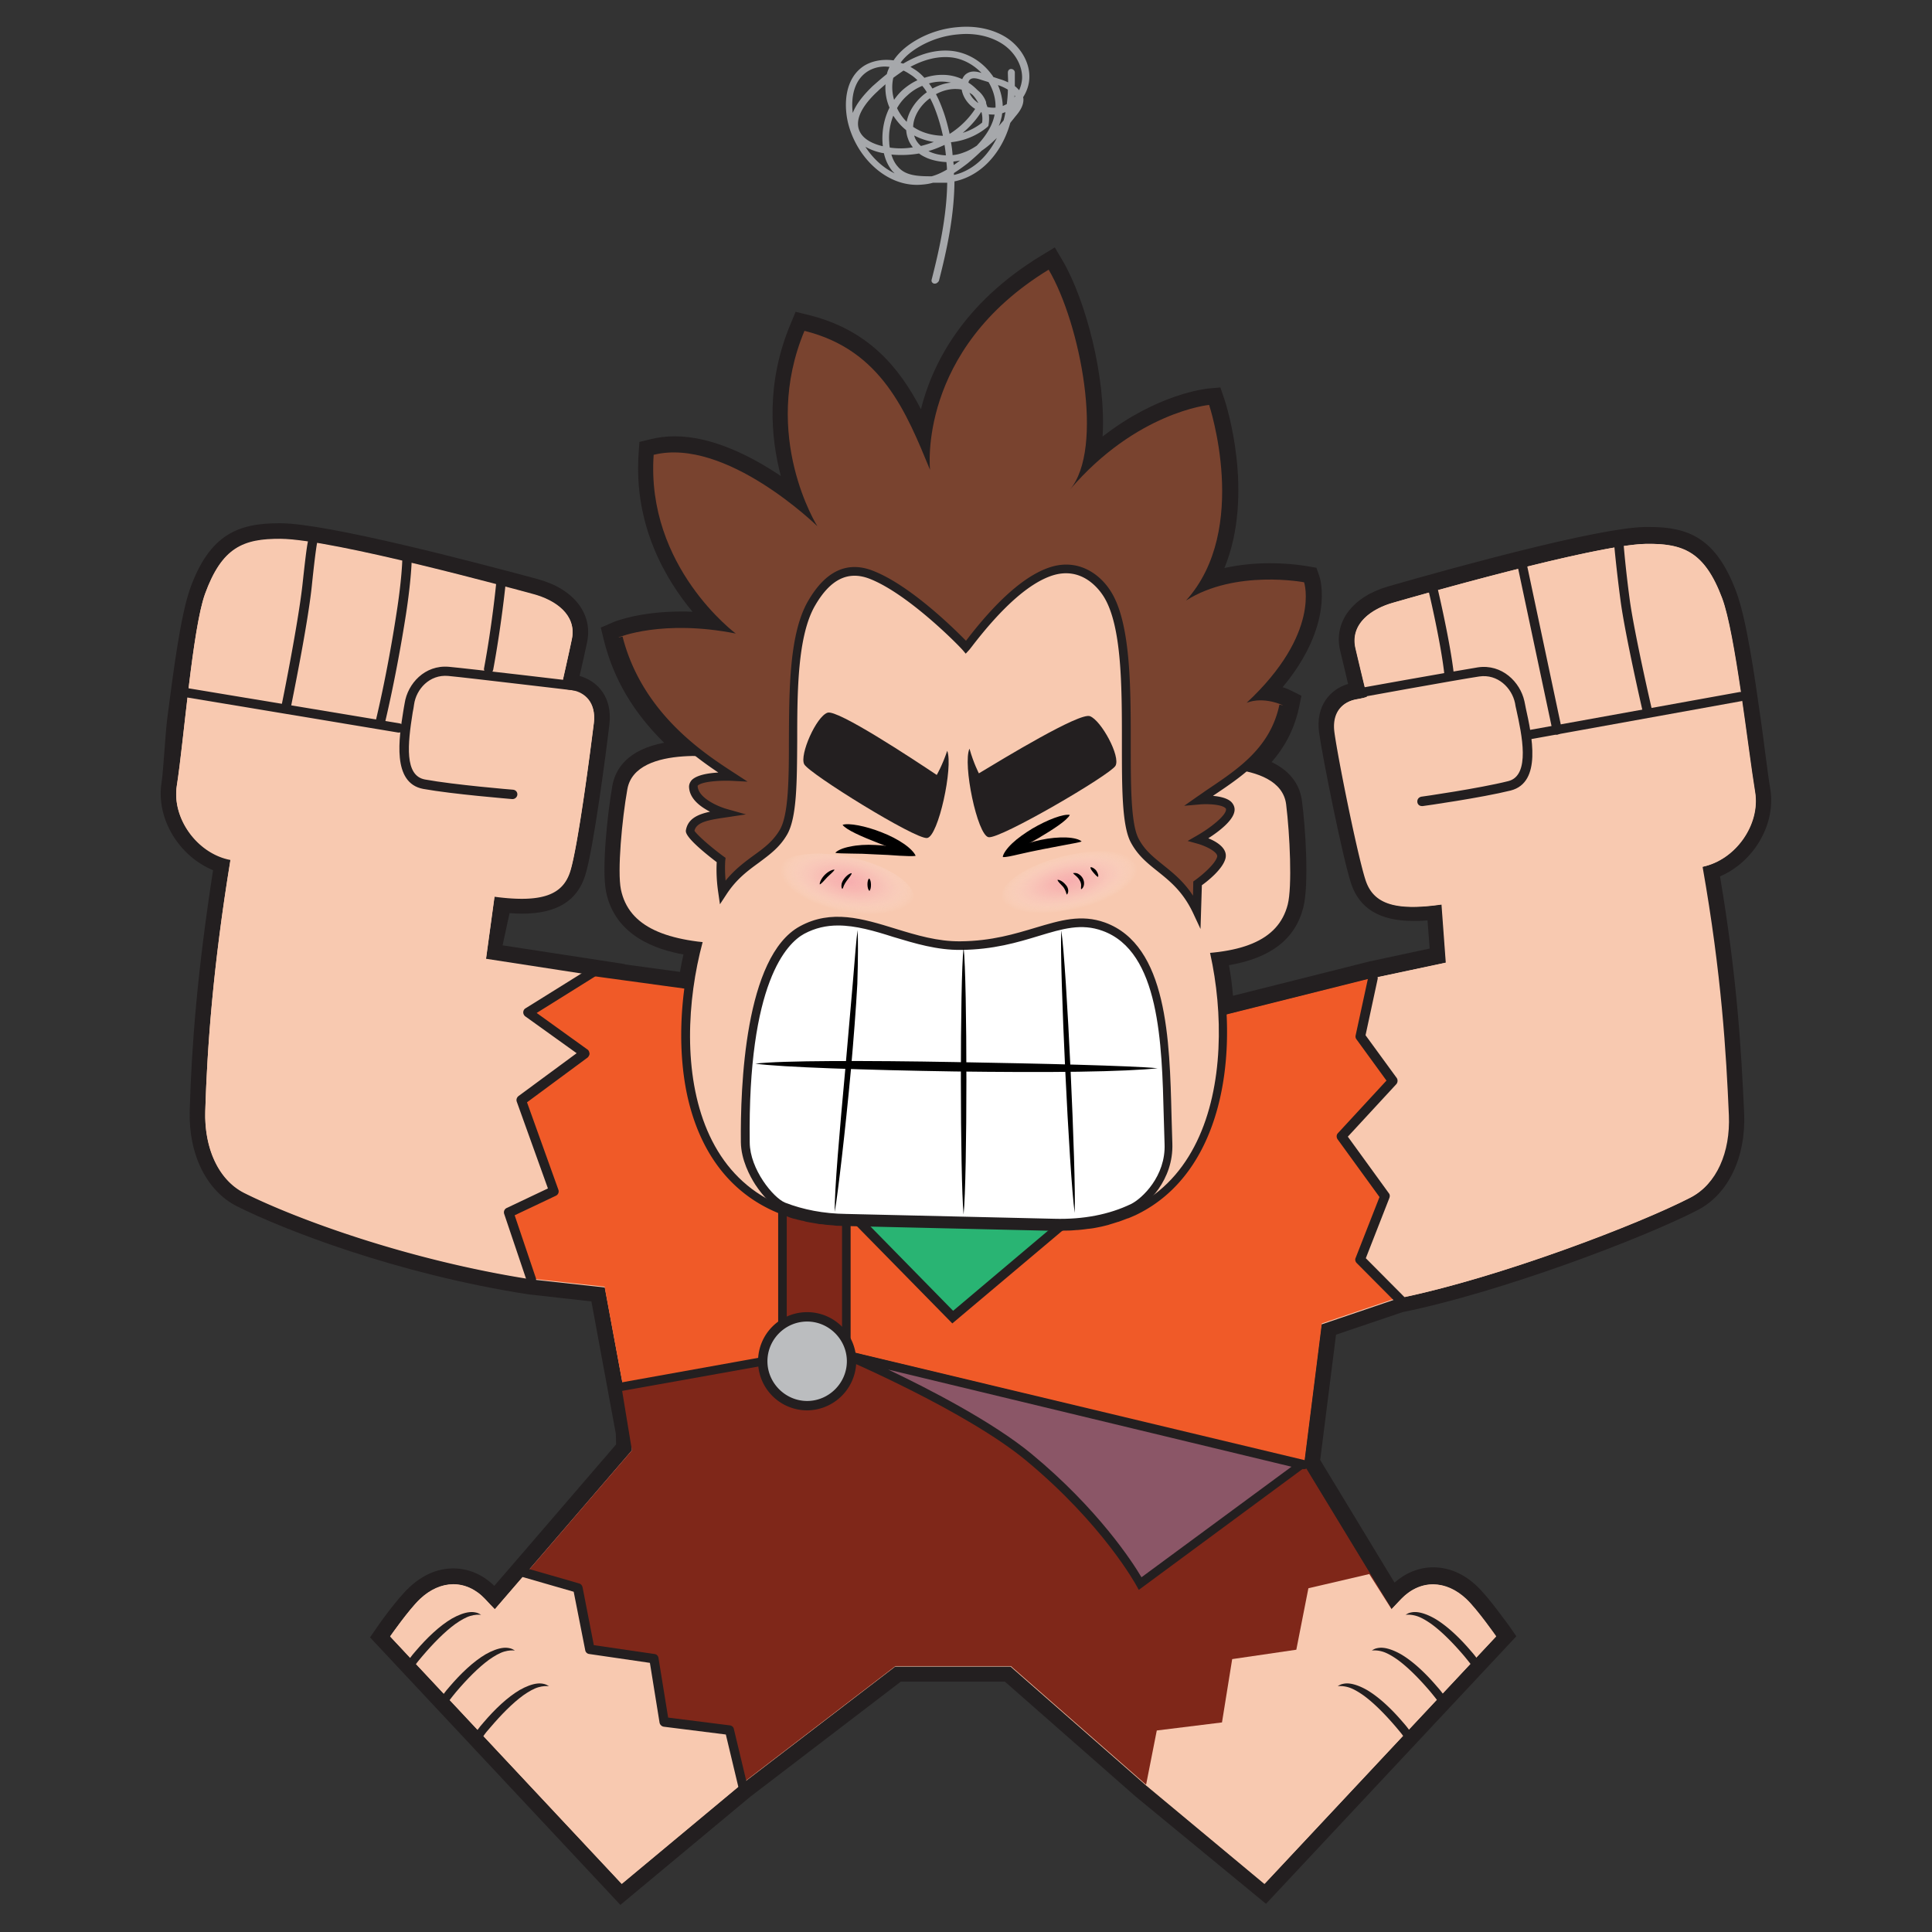 <svg viewBox="0 0 72 72" xmlns="http://www.w3.org/2000/svg" xmlns:xlink="http://www.w3.org/1999/xlink"><rect x="0" y="0" width="72" height="72" fill="#333333" stroke="none"/><radialGradient id="a" cx="-3.886" cy="367.356" gradientTransform="matrix(1.506 .376 -.29 .65 143.986 -204.48)" gradientUnits="userSpaceOnUse" r="1.648"><stop offset=".003" stop-color="#f7adaf" stop-opacity=".97"/><stop offset=".263" stop-color="#f7b0b2" stop-opacity=".718"/><stop offset=".471" stop-color="#f8babc" stop-opacity=".515"/><stop offset=".661" stop-color="#facbcc" stop-opacity=".33"/><stop offset=".839" stop-color="#fce3e3" stop-opacity=".157"/><stop offset="1" stop-color="#fff" stop-opacity="0"/></radialGradient><radialGradient id="b" cx="-98.083" cy="341.221" gradientTransform="matrix(1.527 -.393 .255 .599 102.605 -210.077)" gradientUnits="userSpaceOnUse" r="1.648"><stop offset="0" stop-color="#f7adaf" stop-opacity=".97"/><stop offset=".261" stop-color="#f7b0b2" stop-opacity=".718"/><stop offset=".469" stop-color="#f8babc" stop-opacity=".515"/><stop offset=".66" stop-color="#facbcc" stop-opacity=".33"/><stop offset=".839" stop-color="#fce3e3" stop-opacity=".157"/><stop offset="1" stop-color="#fff" stop-opacity="0"/></radialGradient><path d="m42.32 66.95-4.87-4.28h-3.88l-5.61 4.29-4.84 4.03-9.33-9.97.27-.39c.07-.11.74-1.05 1.19-1.47.49-.46 1.05-.71 1.64-.71.56 0 1.09.22 1.53.65l.71-.82 3.83-4.45-.01-.4-.91-4.93-2.32-.26h-.01c-4.97-.77-9.17-2.43-10.87-3.28-1.14-.57-1.82-1.94-1.77-3.58.07-2.39.28-5.14.87-8.95-1.26-.52-2.13-1.91-1.92-3.26.07-.44.14-1.85.22-2.45.23-1.77.49-3.78.85-4.8.73-2.02 1.81-2.42 3.31-2.42h.06c1.76.01 7.23 1.45 9.5 2.06l.07.02c1.35.36 2.07 1.29 1.85 2.35-.06.28-.18.84-.28 1.26.67.19 1.23.79 1.11 1.81-.11.94-.59 4.64-.9 5.62-.3.96-1.07 1.43-2.36 1.43-.14 0-.3-.01-.46-.02l-.26 1.2 4.56.7-.01.01 2.06.28c.04-.22.08-.43.13-.65-1.01-.18-2.54-.69-2.88-2.32-.18-.86.06-3 .23-3.96.11-.63.56-1.35 1.93-1.61-1.14-1.12-1.88-2.37-2.24-3.8l-.12-.49.46-.2c.04-.02.96-.4 2.54-.4.14 0 .28 0 .42.01-1-1.2-2.2-3.22-2.01-5.91l.03-.42.41-.1c.28-.07.59-.11.9-.11 1.42 0 2.87.75 3.96 1.48-.38-1.44-.56-3.46.36-5.66l.19-.46.49.12c2.22.55 3.38 1.96 4.18 3.51.42-1.67 1.55-3.94 4.48-5.72l.51-.31.3.51c.83 1.42 1.62 4.31 1.48 6.54 2.04-1.59 3.84-1.78 3.93-1.79l.46-.04.15.44c.06.17 1.14 3.52 0 6.29.62-.14 1.22-.18 1.7-.18.8 0 1.37.11 1.39.11l.34.06.11.32c.03.08.57 1.8-1.37 4.13.17.05.28.11.3.12l.4.2-.09.44c-.19.88-.59 1.54-1.02 2.03.81.39 1.07.97 1.13 1.45.13.96.27 3.12.05 3.97-.3 1.18-1.21 1.88-2.77 2.15.07.38.12.76.15 1.14l5.09-1.28 2.24-.48-.08-1.05c-.19.02-.37.02-.54.02-1.24 0-2-.46-2.31-1.4-.32-.98-1.06-4.68-1.19-5.61-.14-1.01.42-1.63 1.08-1.82-.1-.42-.23-.98-.3-1.26-.24-1.06.47-2 1.81-2.38l.07-.02c2.26-.65 7.72-2.16 9.48-2.19h.17c1.44 0 2.48.4 3.23 2.4.38 1.01.67 3.02.92 4.78.09.61.27 2.12.35 2.56.23 1.34-.62 2.75-1.87 3.28.64 3.8.79 6.45.9 8.83.07 1.63-.59 3.01-1.72 3.6-2.03 1.05-7.32 3.06-11.01 3.81l-2.48.84-.59 4.67 2.77 4.57c.42-.37.92-.57 1.44-.57.59 0 1.15.24 1.64.71.45.43 1.11 1.37 1.19 1.47l.27.39-9.33 9.97z" fill="#231f20"/><path d="m65.4 29.52c-.28-1.65-.74-5.93-1.23-7.23-.65-1.72-1.44-2.04-2.85-2.02-1.92.04-8.74 2-9.4 2.19-.82.23-1.61.79-1.41 1.69.11.48.43 1.8.43 1.8s.08.03-.41.12-.9.46-.8 1.22c.13.97.86 4.59 1.16 5.51.28.85 1.03 1.17 2.83.91l.16 2.17-2.73.58-5.75 1.44a13.8 13.8 0 0 0 -.32-2.38c1.65-.15 2.62-.7 2.9-1.8.17-.67.08-2.62-.06-3.74-.1-.77-.86-1.12-1.67-1.26.72-.59 1.34-1.32 1.57-2.42 0 0-.71-.35-1.36-.1 2.78-2.59 2.14-4.49 2.14-4.49s-2.56-.49-4.4.68c2.4-2.66.86-7.29.86-7.29s-2.71.26-5.19 3.16c1.3-1.53.39-6.2-.79-8.2-4.92 3-4.42 7.46-4.42 7.46-.88-2.13-1.8-4.47-4.68-5.18-1.64 3.92.48 7.28.48 7.28s-3.4-3.33-6.1-2.66c-.29 4.18 3.06 6.66 3.06 6.66-2.74-.54-4.36.14-4.36.14.55 2.15 1.95 3.53 3.14 4.43-1.09-.03-2.62.12-2.82 1.23-.2 1.12-.38 3.06-.24 3.74.24 1.16 1.26 1.76 3.03 1.96-.15.56-.27 1.17-.36 1.79l-4.11-.56.04-.03-3.63-.56.32-2.34c1.81.24 2.55-.09 2.82-.94.29-.92.76-4.55.88-5.52.09-.75-.33-1.13-.81-1.21-.49-.08-.41-.11-.41-.11s.3-1.32.4-1.81c.19-.9-.61-1.45-1.43-1.67-.66-.18-7.5-2.05-9.42-2.06-1.4-.01-2.19.32-2.82 2.05-.47 1.31-.79 5.49-1.05 7.14-.19 1.22.77 2.53 2 2.76-.66 4.03-.87 7.05-.94 9.37-.04 1.39.5 2.56 1.45 3.04 1.92.96 6.08 2.5 10.7 3.22l2.74.3 1 5.4.01.67-3.98 4.62-1.13 1.31s-.32-.33-.36-.38c-.71-.75-1.67-.72-2.43 0-.42.4-1.11 1.39-1.11 1.39l8.63 9.22 4.42-3.68 5.77-4.42h4.3l5.04 4.42 4.42 3.68 8.63-9.22s-.69-.99-1.11-1.39c-.75-.71-1.71-.75-2.43 0-.05.05-.36.38-.36.38l-3.27-5.38.66-5.24 2.86-.97-1.49-1.38.22-.47-.16.41 1.43 1.44c3.75-.76 8.98-2.78 10.89-3.76.95-.49 1.47-1.67 1.41-3.06-.1-2.32-.26-5.23-.98-9.26 1.24-.26 2.18-1.58 1.98-2.79z" fill="#f8c9b0"/><path d="m51.7 44.68-.81-1.98 1.01-2.43-1.21-1.66.47-2.17-7.54 1.89s-12.15-.63-12.28-.69l-9.72-1.33s-5.32 2.33-8.21 5.57c1 2.16 4.46 5.07 6.38 5.77l2.74.3 1.22 6.58c1.18 0 11.39 7.53 11.39 7.53h2.53l4.52-1.55c3.63 0 4.94-5.95 6.41-5.95l.66-5.24 2.86-.97-1.49-1.38z" fill="#f05a28"/><path d="m26.6 38.02.5 6.08 4.27-.22-.02-5.73zm13.42.37-.37 5.06 5.18-.27-.12-4.66z" fill="#f05a28"/><path d="m51.87 59.97-3.27-5.38-16.95-4.19c0-3.6-.06-13.77-.06-15.5l-2.46-.57c0 2.04.04 16.28.04 16.28l-6 1.13.38 2.31-3.98 4.62 1.97.52.46 2.28 2.39.35.38 2.36 2.43.3.4 2.03 5.77-4.42h4.3l5.04 4.42z" fill="#7f2719"/><path d="m31.13 44.62 4.37 4.46 5.17-4.35z" fill="#29b473"/><path d="m35.49 49.32-4.79-4.88 10.44.12zm-3.94-4.52 3.97 4.05 4.68-3.95z" fill="#231f20"/><path d="m19.57 58.66-1.13 1.31s-.32-.33-.36-.38c-.71-.75-1.67-.72-2.43 0-.42.4-1.11 1.39-1.11 1.39l8.63 9.22 4.42-3.68-.4-2.03-2.43-.3-.38-2.36-2.38-.36-.45-2.29z" fill="#f8c9b0"/><path d="m18.27 64.38c.4-.47.83-.91 1.23-1.2.2-.14.39-.25.56-.3s.31-.05.4-.04c-.04-.02-.09-.06-.17-.08s-.16-.03-.26-.02c-.2.02-.43.11-.66.24-.46.27-.93.72-1.34 1.2-.09.1-.17.2-.25.31l.22.23c.08-.12.17-.23.27-.34zm-2.53-2.66c.4-.47.83-.91 1.23-1.2.2-.14.39-.25.56-.3s.31-.05.4-.04c-.04-.02-.09-.06-.17-.08s-.16-.03-.26-.02c-.2.02-.43.11-.66.24-.46.27-.93.72-1.34 1.2-.09.1-.17.2-.25.31l.22.23c.08-.12.18-.23.27-.34zm1.26 1.33c.4-.47.83-.91 1.23-1.2.2-.14.39-.25.56-.3s.31-.05.4-.04c-.04-.02-.09-.06-.17-.08s-.16-.03-.26-.02c-.2.02-.43.11-.66.24-.46.27-.93.72-1.34 1.2-.09.1-.17.2-.25.31l.22.23c.09-.12.18-.23.27-.34z" fill="#231f20"/><path d="m48.76 59.19-.45 2.29-2.39.35-.38 2.36-2.43.3-.4 2.03 4.42 3.68 8.63-9.22s-.69-.99-1.11-1.39c-.75-.71-1.71-.75-2.43 0-.05.05-.36.38-.36.38l-.83-1.31z" fill="#f8c9b0"/><path d="m52.04 64.38c-.4-.47-.83-.91-1.23-1.2-.2-.14-.39-.25-.56-.3s-.31-.05-.4-.04c.04-.02.09-.06.17-.08s.16-.03.26-.02c.2.02.43.11.66.24.46.27.93.72 1.34 1.2.09.1.17.2.25.31l-.22.23c-.08-.12-.18-.23-.27-.34zm2.53-2.66c-.4-.47-.83-.91-1.23-1.2-.2-.14-.39-.25-.56-.3s-.31-.05-.4-.04c.04-.02.09-.06.17-.08s.16-.03.26-.02c.2.02.43.11.66.24.46.27.93.72 1.34 1.2.09.1.17.2.25.31l-.22.23c-.09-.12-.18-.23-.27-.34zm-1.26 1.33c-.4-.47-.83-.91-1.23-1.2-.2-.14-.39-.25-.56-.3s-.31-.05-.4-.04c.04-.02.09-.06.17-.08s.16-.03.26-.02c.2.02.43.11.66.24.46.27.93.72 1.34 1.2.09.1.17.2.25.31l-.22.23c-.09-.12-.18-.23-.27-.34zm-30.46-11.15c-.08 0-.15-.06-.16-.13-.02-.09.04-.17.13-.19l6.18-1.11v-15.98c0-.09.07-.16.16-.16s.16.07.16.16v16.11c0 .08-.06.15-.13.16l-6.31 1.13c-.01.01-.02.01-.03.01zm25.75 2.85h-.04l-17.06-4.09a.162.162 0 0 1 -.12-.16v-15.8c0-.09.07-.16.16-.16s.16.07.16.16v15.67l16.94 4.05c.09.02.14.11.12.2-.02.08-.08.13-.16.13z" fill="#231f20"/><path d="m20.91 25.62s.3-1.32.4-1.81c.19-.9-.61-1.45-1.43-1.67-.66-.18-7.5-2.05-9.42-2.06-1.4-.01-2.19.32-2.82 2.05-.47 1.31-.79 5.49-1.05 7.14-.19 1.22.77 2.53 2 2.76-.66 4.03-.87 7.05-.94 9.37-.04 1.39.5 2.56 1.45 3.04 1.92.96 6.08 2.5 10.7 3.22l-.84-2.49 1.68-.8-1.22-3.39 2.37-1.75-2.11-1.51 2.06-1.43-3.63-.56.32-2.34c1.81.24 2.55-.09 2.82-.94.29-.92.76-4.55.88-5.52.09-.75-.33-1.13-.81-1.21-.49-.07-.41-.1-.41-.1z" fill="#f8c9b0"/><path d="m39.44 45.87h-.17l-7.75-.18c-.11 0-.22-.01-.33-.01-.02 0-.1-.01-.1-.01-.07-.01-.14-.01-.22-.02-.03 0-.12-.01-.12-.01-.06-.01-.13-.02-.19-.02-.03 0-.12-.02-.12-.02l-.18-.03c-.04-.01-.08-.01-.11-.02-.06-.01-.12-.02-.18-.04a.355.355 0 0 0 -.1-.02c-.06-.02-.13-.03-.19-.05 0 0-.07-.02-.09-.02-.07-.02-.14-.04-.21-.07l-.05-.02c-1.9-.65-3.17-2.16-3.69-4.38-.38-1.64-.33-3.67.14-5.59-1.74-.26-2.7-.97-2.95-2.15-.16-.75.04-2.75.23-3.85.11-.61.61-1.33 2.29-1.46-1.35-1.18-2.21-2.52-2.6-4.07l-.06-.25.24-.1c.04-.02.91-.38 2.43-.38.36 0 .73.02 1.1.06-1.01-1.03-2.62-3.19-2.41-6.23l.01-.22.21-.05c.26-.07.54-.1.83-.1 1.67 0 3.41 1.1 4.49 1.92-.5-1.37-.98-3.7.1-6.27l.1-.24.25.06c2.46.61 3.56 2.35 4.37 4.14.06-.4.15-.86.32-1.36.46-1.41 1.56-3.42 4.19-5.02l.26-.16.15.26c.61 1.05 1.15 2.77 1.36 4.39.09.69.17 1.73.01 2.67.96-.85 1.88-1.36 2.56-1.66 1.02-.44 1.72-.51 1.75-.52l.24-.02.08.23c.06.17 1.26 3.89-.25 6.64.8-.26 1.6-.33 2.23-.33.77 0 1.32.1 1.34.11l.17.03.06.17c.03.08.57 1.82-1.62 4.21.39.05.68.19.7.2l.21.1-.05.23c-.21 1.01-.74 1.71-1.24 2.2.99.32 1.29.91 1.35 1.38.14 1.11.25 3.12.06 3.86-.29 1.12-1.22 1.78-2.83 1.99.73 3.67.06 7.95-3.09 9.49l-.02.01c-.01 0-.01.01-.02.01-.09.04-.18.08-.28.12l-.04.01c-.1.04-.21.08-.32.12l-.04.01c-.09.03-.19.06-.29.09l-.06.02c-.12.03-.23.06-.34.08l-.05.01c-.1.02-.2.04-.31.05l-.09.01c-.13.02-.25.03-.36.04h-.03c-.12.01-.23.02-.36.02h-.1c-.07.01-.14.01-.22.01z" fill="#231f20"/><path d="m46.25 28.71c.72-.59 1.34-1.32 1.57-2.42 0 0-.71-.35-1.36-.1 2.78-2.59 2.14-4.49 2.14-4.49s-2.56-.49-4.4.68c2.4-2.66.86-7.29.86-7.29s-2.71.26-5.19 3.16c1.3-1.53.39-6.2-.79-8.2-4.92 3-4.42 7.46-4.42 7.46-.88-2.13-1.8-4.47-4.68-5.18-1.64 3.92.48 7.28.48 7.28s-3.4-3.33-6.1-2.66c-.29 4.18 3.06 6.66 3.06 6.66-2.74-.54-4.36.14-4.36.14.55 2.15 1.95 3.53 3.14 4.43-1.09-.03-2.62.12-2.82 1.23-.2 1.12-.38 3.06-.24 3.74.24 1.16 1.26 1.76 3.03 1.96-.95 3.52-.74 8.58 3.27 9.94.02.01.03.01.05.02l.2.06c.03.01.05.01.08.02.06.02.12.03.18.05.03.01.06.02.1.02.06.01.11.03.17.04.04.01.07.01.11.02l.18.03c.04.01.07.01.11.02.06.01.12.02.18.02.04 0 .07.01.11.01.07.01.14.01.21.02.03 0 .06.01.1.01.1.01.21.01.31.01.77.02 2.32.05 3.87.09s3.11.07 3.87.09h.48c.11 0 .22-.01.33-.02h.04c.12-.01.24-.02.35-.04.03 0 .05-.01.08-.01.1-.01.2-.03.3-.05.01 0 .03-.01.04-.01.11-.02.22-.05.32-.07.02-.01.04-.01.06-.02.09-.03.19-.05.28-.08.01 0 .03-.01.04-.01.1-.03.2-.07.3-.11.01 0 .02-.01.03-.01.09-.04.18-.08.26-.12.01 0 .01-.01.02-.01h.01c3.29-1.6 3.61-6.19 2.87-9.49 1.65-.15 2.62-.7 2.9-1.8.17-.67.08-2.62-.06-3.74-.09-.79-.85-1.14-1.67-1.28zm-3.66 3.05c.01.01.01.02.02.02-.01 0-.02-.01-.02-.02zm-.08-.09c.01.01.02.02.02.03 0-.01-.01-.02-.02-.03zm-.04-.05c-.01-.01-.02-.02-.02-.03 0 0 .01.02.02.03zm-.06-.09c-.01-.01-.02-.02-.02-.03 0 0 .01.01.02.03zm-.07-.11c-.01-.01-.01-.02-.02-.03.01.01.01.02.02.03zm-13.51.05.02-.02zm.16-.17c.01-.01.01-.02.02-.03-.01.01-.02.02-.02.03zm.06-.09c.01-.01.01-.02.02-.03 0 .01-.01.02-.02.03zm.07-.09c.01-.01.01-.02.02-.03-.01.01-.01.02-.02.03zm-.35.41-.02.02c.01 0 .01-.01.02-.02zm-.09.08-.01.01c.01 0 .01-.01.01-.01z" fill="#231f20"/><path d="m23.38 29.41c-.2 1.12-.38 3.06-.24 3.74.29 1.39 1.67 1.97 4.13 2.03.44-2.17.62-4.85.02-6.9 0-.01-3.6-.61-3.91 1.13zm24.55.56c-.23-1.75-3.86-1.31-3.86-1.31-.7 2.02-.64 4.71-.3 6.89 2.46.05 3.87-.47 4.22-1.84.17-.66.08-2.61-.06-3.74z" fill="#f8c9b0"/><path d="m46.46 26.19c2.78-2.59 2.14-4.49 2.14-4.49s-2.56-.49-4.4.68c2.4-2.66.86-7.29.86-7.29s-2.71.26-5.19 3.16c1.3-1.53.39-6.2-.79-8.2-4.92 3-4.42 7.46-4.42 7.46-.88-2.13-1.8-4.47-4.68-5.18-1.64 3.92.48 7.28.48 7.28s-3.4-3.33-6.1-2.66c-.29 4.18 3.06 6.66 3.06 6.66-2.74-.54-4.36.14-4.36.14.74 2.89 3.03 4.4 4.24 5.18 0 0-1.5-.08-1.46.39.05.66 1.2.98 1.2.98-.71.1-1.24.18-1.32.66-.01.14.67.71 1.15 1.08-.02.37-.01.79.05 1.21.76-1.19 1.73-1.3 2.27-2.25.77-1.36-.17-6.42 1.05-8.52.45-.77 1.14-1.47 2.22-1.06 1.5.58 3.42 2.57 3.53 2.7.12-.13 1.64-2.33 3.16-2.83 1.01-.33 1.74.27 2.1.85 1.24 2 .29 7.76 1 9.15.53 1.05 1.61 1.15 2.33 2.66l.02-1.03s.78-.54.88-.96c.1-.41-.85-.68-.85-.68s1.18-.67 1.18-1.11c.01-.44-1.16-.35-1.16-.35 1.26-.88 2.76-1.68 3.15-3.54.02.01-.68-.34-1.34-.09z" fill="#79432f"/><path d="m44.9 34.75c-.67-2.31-2.02-2.25-2.63-3.46-.71-1.4.24-7.15-1-9.15-.36-.58-1.09-1.18-2.1-.85-1.52.49-3.04 2.69-3.16 2.83-.12-.14-2.03-2.12-3.53-2.7-1.08-.42-1.77.29-2.22 1.06-1.22 2.1-.27 7.16-1.05 8.52-.67 1.18-2.01 1.06-2.79 3.34-1.36 3.99-1.28 10.92 5.12 11.06.77.02 2.32.05 3.87.09s3.11.07 3.87.09c6.4.13 6.8-6.78 5.62-10.83z" fill="#f8c9b0"/><path d="m35.3 27.98c-.18.54-.39.9-.39.9-.9-.6-3.7-2.45-4.07-2.32-.42.14-1.05 1.57-.87 1.92s4.15 2.81 4.58 2.75c.42-.05.98-2.66.75-3.25z" fill="#231f20"/><path d="m34.03 33.67c-.25.57-1.61.74-3.04.38s-2.38-1.1-2.12-1.67c.25-.57 1.61-.74 3.04-.38 1.42.35 2.38 1.1 2.12 1.67z" fill="url(#a)"/><path d="m30.55 32.96c.06-.02.17-.15.28-.27.11-.11.25-.22.27-.28-.07-.01-.23.06-.36.19s-.2.29-.19.36zm1.19-.42c-.06 0-.19.08-.29.22-.05.07-.09.15-.09.22-.01.07.01.13.03.15.02-.02.04-.07.06-.13.02-.05.06-.11.1-.17.08-.11.19-.23.19-.29zm.65.2c-.09.06-.08.4.01.46.08-.06.08-.4-.01-.46z"/><path d="m42.6 32.19c.22.52-.77 1.25-2.22 1.62s-2.8.25-3.02-.27.77-1.25 2.22-1.62c1.44-.37 2.8-.25 3.02.27z" fill="url(#b)"/><path d="m39.41 32.79c.01.06.12.16.21.26.04.05.07.11.09.16s.03.1.05.13c.02-.02.05-.07.05-.14s-.03-.16-.09-.22c-.11-.14-.25-.2-.31-.19zm.58-.25c.03.05.17.13.24.26.04.06.06.13.06.19s-.01.11 0 .15c.03-.01.08-.06.1-.14s.01-.18-.04-.27a.425.425 0 0 0 -.2-.18.306.306 0 0 0 -.16-.01zm.65-.22c-.01.05.05.13.11.2s.12.14.17.16c.03-.05-.01-.15-.07-.24-.07-.08-.16-.13-.21-.12z"/><path d="m41.14 34.53c-1.56-.57-2.75.68-5.34.71-2.16.02-4.06-1.58-5.91-.58-1.81.99-2.15 5.12-2.12 7.92.01 1.02.89 2.17 1.42 2.38.66.26 1.44.42 2.33.44.77.02 2.32.05 3.87.09s3.11.07 3.87.09c1.17.03 2.14-.18 2.93-.57.44-.21 1.39-1.1 1.34-2.39-.09-2.79.12-7.18-2.39-8.09z" fill="#fff"/><path d="m39.47 45.73h-.2l-7.75-.18c-.88-.02-1.69-.17-2.39-.45-.3-.12-.67-.48-.98-.95-.2-.31-.53-.92-.54-1.58-.02-2.05.14-6.93 2.2-8.05 1.17-.64 2.33-.29 3.56.09.78.24 1.58.48 2.42.47 1.17-.01 2.04-.28 2.81-.51.91-.27 1.69-.51 2.58-.19 2.33.85 2.41 4.38 2.48 7.22l.03 1.01c.05 1.37-.94 2.3-1.42 2.53-.79.39-1.74.59-2.8.59zm-8.24-11.24c-.43 0-.85.09-1.26.31-.64.35-2.11 1.8-2.03 7.78.01 1 .88 2.06 1.32 2.24.67.26 1.43.41 2.28.42l7.75.18c1.09.03 2.05-.16 2.86-.55.41-.2 1.3-1.04 1.25-2.24l-.03-1.01c-.07-2.74-.15-6.16-2.28-6.93-.79-.29-1.49-.08-2.38.19-.79.24-1.69.51-2.9.52-.89.01-1.71-.24-2.51-.48-.72-.23-1.41-.43-2.07-.43z" fill="#231f20"/><path d="m31.13 31.78c.11.03.31.02.58.03.26 0 .58.01.9.03.32.01.64.03.91.05.27.01.48.03.6 0-.08-.08-.29-.19-.56-.26-.27-.08-.6-.13-.94-.14-.33-.02-.67 0-.94.06-.28.05-.48.15-.55.23z"/><path d="m31.4 30.74c.14.19.72.44 1.31.67.29.12.59.23.84.32s.44.16.57.16c-.04-.11-.2-.28-.43-.44s-.52-.31-.83-.43c-.6-.24-1.24-.36-1.46-.28zm8.91.62c-.08-.08-.3-.14-.58-.15s-.61.02-.94.09-.65.17-.91.29-.44.25-.51.35c.12.01.33-.04.59-.1s.58-.13.89-.19l.89-.17c.26-.05.46-.08.57-.12z"/><path d="m39.87 30.37c-.23-.05-.84.18-1.4.51-.28.17-.55.36-.75.55s-.33.38-.35.5c.12-.02.3-.13.54-.25.23-.13.5-.28.78-.44.54-.32 1.07-.66 1.18-.87z"/><path d="m36.13 27.9c.15.54.35.92.35.92.93-.56 3.76-2.28 4.14-2.13.42.16 1.15 1.5.95 1.85-.2.34-4.3 2.74-4.73 2.66-.42-.08-.97-2.73-.71-3.3z" fill="#231f20"/><path d="m48.49 54.58-16.95-4.08s4.55 1.94 6.8 3.8c2.94 2.43 4.15 4.71 4.15 4.71z" fill="#8b5667"/><path d="m42.44 59.25-.09-.16c-.01-.02-1.24-2.28-4.11-4.66-2.21-1.83-6.71-3.76-6.76-3.78l.1-.3 17.28 4.16zm-9.34-8.21c1.54.73 3.91 1.96 5.34 3.14 2.49 2.06 3.77 4.04 4.1 4.6l5.59-4.12z" fill="#231f20"/><path d="m34.84 10.57h-.03c-.07-.02-.11-.08-.09-.15.29-1.13.56-2.36.58-3.61h-.53c-.14.04-.27.06-.41.07-.63.06-1.27-.18-1.8-.67-.48-.44-.83-1.06-.97-1.69-.15-.7-.08-1.61.6-2.06.28-.18.68-.27 1.11-.21.2-.3.5-.56.89-.78.46-.26.99-.42 1.52-.46.67-.06 1.3.08 1.78.38.55.35.9.95.87 1.53-.01.25-.1.5-.23.7 0 .02.01.05.01.07.01.27-.17.5-.3.65-.06.08-.13.16-.19.24-.2.71-.54 1.19-.85 1.5-.36.36-.79.59-1.23.68-.01 1.28-.28 2.55-.58 3.71-.04.06-.09.1-.15.1zm-1.62-4.81c.05.17.13.33.24.45.28.34.75.36 1.26.36.19-.05.38-.14.57-.25 0-.09-.01-.19-.02-.28-.25-.01-.5-.06-.72-.15-.11-.05-.21-.1-.3-.17-.34.06-.69.07-1.03.04zm2.33.69v.07c.37-.08.74-.29 1.04-.59.19-.19.39-.45.56-.79-.17.17-.36.34-.57.48-.15.15-.32.3-.51.46-.18.14-.35.26-.52.37zm-3.3-.98c.27.42.65.78 1.09.99l-.09-.09c-.15-.19-.25-.4-.31-.66-.04-.01-.08-.01-.11-.02a2.08 2.08 0 0 1 -.58-.22zm3.28.55c0 .04.01.09.01.13.08-.05.16-.11.24-.17-.08.02-.17.03-.25.04zm-.93-.39.06.03c.18.08.38.12.59.13-.01-.13-.03-.26-.05-.39-.19.09-.39.17-.6.23zm.84-.33c.03.16.05.32.06.48.15-.01.29-.05.42-.1.17-.06.33-.15.48-.25.36-.38.58-.75.66-1.13 0-.01 0-.02.01-.03-.07 0-.15 0-.22-.01.02.13.01.27-.01.4 0 .03-.02.05-.04.07-.38.32-.86.52-1.36.57zm-2.28.2c.29.04.58.04.86-.01-.08-.1-.14-.2-.18-.32-.04-.1-.06-.21-.07-.32-.19-.15-.35-.34-.48-.54-.12.31-.18.65-.15 1 0 .07.01.13.02.19zm-.16-2.36c-.1.09-.2.17-.29.26-.37.34-.94.98-.66 1.52.16.31.55.46.85.53 0-.04-.01-.08-.01-.12-.03-.46.06-.92.26-1.32-.12-.27-.17-.58-.15-.87zm1.07 1.91c0 .01.01.03.01.04.05.15.14.26.24.35.16-.04.32-.09.48-.15-.26-.04-.5-.12-.73-.24zm-.04-.32c.01 0 .01.01.02.01.31.21.7.31 1.09.32-.06-.27-.13-.53-.22-.79-.08-.23-.16-.43-.26-.61-.34.24-.62.66-.63 1.07zm.85-1.22c.11.2.2.43.29.68.09.26.16.53.22.8.38-.24.71-.56.95-.93-.04-.03-.08-.05-.11-.08-.21-.17-.35-.4-.39-.64-.05-.01-.1-.02-.15-.02-.27-.02-.55.05-.81.19zm1.68.67c-.18.29-.42.55-.68.77.26-.08.51-.21.72-.38.02-.13.01-.26-.02-.38-.01-.01-.01-.01-.02-.01zm.79.04c-.01.04-.01.09-.02.13-.03.12-.06.24-.11.35l.18-.21c.03-.1.05-.2.07-.31-.04.01-.08.03-.12.04zm-3.92-.19c.09.19.21.36.36.51.08-.44.38-.83.72-1.08.01-.01.02-.01.03-.02-.05-.09-.11-.17-.17-.24-.2.08-.39.2-.56.36-.15.13-.28.29-.38.47zm-.45-1.55c-.23 0-.46.06-.66.19-.5.33-.61.97-.54 1.54.14-.37.45-.72.74-1 .16-.14.34-.3.53-.45.02-.09.06-.18.1-.27-.05 0-.11-.01-.17-.01zm3.82 1.51c.1.02.2.03.3.02.01-.32-.08-.65-.26-.95l-.29-.09c-.14-.05-.29-.08-.38-.02-.04.02-.07.07-.08.13.13.08.24.18.34.28.14.11.25.26.31.42.01.02.01.04.01.06.01.05.03.1.05.15zm.39-.82c.11.25.17.52.18.78.05-.02.1-.05.15-.07.02-.17.04-.35.04-.54-.1-.06-.22-.12-.37-.17zm-1.06.29c.05.12.14.24.26.33.02.02.05.04.07.05-.06-.11-.13-.22-.22-.31a.673.673 0 0 0 -.11-.07zm-2.84-.56c-.06.27-.05.55.03.82.09-.13.19-.25.31-.36.17-.15.36-.28.56-.37-.07-.07-.15-.14-.23-.19-.09-.06-.18-.12-.29-.17-.13.09-.26.18-.38.27zm4.52.65c0 .03 0 .06-.01.08.01-.01.02-.02.03-.04 0-.01-.01-.02-.02-.04zm.01-.34c.06.04.11.1.16.15.06-.13.1-.28.11-.43.02-.49-.28-1.01-.76-1.31-.43-.27-1-.4-1.61-.34-.5.04-.98.19-1.41.43-.32.18-.58.39-.75.63.03.01.06.02.1.03.54-.32 1.17-.55 1.84-.47.56.07 1.09.38 1.45.87.03.03.05.07.07.1l.21.07c.07.02.2.06.34.13 0-.12-.01-.24-.01-.37 0-.07.05-.13.12-.13s.13.05.14.12zm-3.2-.1c.05.06.09.13.13.19.22-.12.46-.2.69-.22a1.63 1.63 0 0 0 -.82.03zm.48-.32a1.725 1.725 0 0 1 .76.16c.04-.09.09-.16.17-.21.18-.12.4-.07.55-.02-.31-.32-.7-.53-1.12-.58-.54-.06-1.06.1-1.53.35.06.04.13.08.19.12.12.08.23.18.33.29.21-.07.43-.11.65-.11z" fill="#a6a8ab"/><path d="m28.15 39.64c.94.13 4.17.24 7.42.29 1.63.02 3.26.03 4.62.01s2.43-.07 2.95-.13c-.52-.05-1.59-.09-2.95-.13-1.35-.04-2.99-.07-4.61-.1-3.25-.06-6.49-.06-7.43.06z"/><path d="m35.91 35.3c-.14 1.25-.13 8.59 0 9.96.14-1.37.14-8.72 0-9.96zm-3.95-.64c-.05.33-.1 1.06-.18 1.99s-.18 2.07-.28 3.21c-.21 2.28-.41 4.57-.39 5.3.12-.72.39-3 .6-5.28.1-1.14.19-2.28.24-3.21.03-.94.03-1.68.01-2.01zm7.59.01c-.07 1.33.3 9.09.5 10.53.06-1.45-.3-9.22-.5-10.53z"/><circle cx="30.08" cy="50.73" fill="#bbbdbf" r="1.66"/><g fill="#231f20"><path d="m30.08 52.56a1.83 1.83 0 1 1 1.83-1.83 1.844 1.844 0 0 1 -1.83 1.83zm0-3.31c-.82 0-1.48.67-1.48 1.48s.67 1.48 1.48 1.48 1.48-.67 1.48-1.48-.67-1.48-1.48-1.48z"/><path d="m14.87 27.3h-.03l-7.88-1.31c-.09-.02-.16-.11-.14-.2.02-.1.11-.16.2-.14l7.88 1.31c.09.02.16.11.14.2-.01.08-.08.14-.17.14z"/><path d="m10.67 26.51h-.04c-.09-.02-.15-.11-.14-.21.01-.03.61-2.99.78-4.49.2-1.84.22-1.85.37-1.88.09-.02.19.05.2.14.01.04 0 .07-.01.1-.01.04-.07.31-.21 1.67-.16 1.52-.78 4.49-.78 4.52-.01.09-.08.15-.17.15zm3.49.63c-.01 0-.03 0-.04-.01a.18.18 0 0 1 -.13-.21c0-.02.42-1.67.79-4.09.19-1.21.21-1.91.21-1.91 0-.1.09-.17.18-.17.1 0 .17.08.17.18 0 .03-.02.72-.21 1.96-.38 2.43-.8 4.1-.8 4.12-.03.07-.1.13-.17.13z"/></g><path d="m50.95 25.95s-.32-1.32-.43-1.8c-.2-.9.59-1.46 1.41-1.69.66-.19 7.47-2.15 9.4-2.19 1.4-.03 2.2.29 2.85 2.02.49 1.3.96 5.58 1.23 7.23.2 1.22-.74 2.54-1.96 2.78.71 4.02.88 6.94.98 9.26.06 1.39-.46 2.56-1.41 3.06-1.9.99-7.14 3-10.89 3.76l-1.43-1.44.92-2.36-1.62-2.23 1.91-2.07-1.21-1.66.47-2.17 2.73-.58-.16-2.17c-1.8.26-2.55-.06-2.83-.91-.3-.92-1.03-4.54-1.16-5.51-.1-.75.31-1.13.8-1.22.48-.08.4-.11.4-.11z" fill="#f8c9b0"/><path d="m57 27.55c-.08 0-.16-.06-.17-.14-.02-.09.05-.19.14-.2l7.86-1.42c.09-.02.19.05.2.14.02.09-.05.19-.14.2l-7.86 1.42z" fill="#231f20"/><path d="m61.4 26.7a.17.17 0 0 1 -.17-.14c-.03-.12-.68-2.96-.84-4.2-.15-1.13-.23-2.01-.23-2.02-.01-.1.06-.18.16-.19.09-.01.18.06.19.16 0 .01.07.88.22 2 .16 1.22.83 4.14.84 4.16a.18.18 0 0 1 -.13.21c-.02.02-.03.02-.04.02zm-3.37.68a.18.18 0 0 1 -.17-.14l-1.3-6.13a.18.18 0 0 1 .13-.21c.09-.02.19.04.21.13l1.3 6.13a.18.18 0 0 1 -.13.21c-.02 0-.03.01-.04.01zm-39.82-2.28h-.03c-.09-.02-.16-.11-.14-.2.3-1.61.45-3.14.45-3.15.01-.1.1-.17.19-.16.1.01.17.09.16.19 0 .02-.16 1.56-.46 3.18a.18.18 0 0 1 -.17.14zm35.79.22c-.09 0-.16-.07-.17-.16-.12-1.15-.58-3.11-.59-3.13a.18.18 0 0 1 .13-.21c.09-.02.19.04.21.13.02.08.47 2 .6 3.17.01.1-.06.18-.15.19-.02.01-.02.01-.03.01zm-9.26 9.3-.28-.6c-.38-.8-.86-1.18-1.32-1.55-.39-.31-.75-.6-1.01-1.1-.32-.63-.32-2.03-.32-3.65 0-2.06.01-4.39-.68-5.49-.17-.27-.81-1.14-1.92-.78-.85.28-1.85 1.16-2.98 2.63-.07.09-.1.13-.12.15l-.12.13-.11-.13c-.2-.23-2.06-2.11-3.47-2.66-.8-.31-1.46.01-2.03.99-.66 1.13-.67 3.21-.67 5.04-.01 1.53-.01 2.85-.37 3.49-.28.49-.66.76-1.06 1.06-.41.3-.84.61-1.22 1.2l-.23.35-.06-.42c-.06-.39-.08-.79-.06-1.15-.55-.42-1.16-.94-1.15-1.16v-.02c.07-.43.43-.6.9-.7-.35-.18-.75-.47-.78-.9-.01-.1.03-.2.1-.28.19-.19.62-.26.99-.28-1.24-.83-3.19-2.34-3.87-4.99l.3-.08c.73 2.87 3.06 4.37 4.17 5.09l.49.32-.58-.03c-.44-.02-1.12.02-1.28.18v.03c.04.45.8.76 1.09.84l.71.2-.73.11c-.7.1-1.11.18-1.19.5.08.13.52.54 1.09.96l.07.05-.01.08c-.02.25-.01.51.01.77.35-.43.72-.7 1.06-.95.39-.28.72-.53.97-.96.32-.57.33-1.91.33-3.33.01-1.87.01-3.98.72-5.19.65-1.12 1.46-1.49 2.41-1.12 1.37.53 3 2.13 3.47 2.61 1.16-1.52 2.21-2.44 3.13-2.74 1.05-.34 1.87.25 2.28.92.73 1.18.73 3.56.73 5.66 0 1.51 0 2.94.28 3.51.22.44.55.7.92 1 .36.29.77.61 1.12 1.15l.01-.53.07-.05c.28-.2.75-.61.82-.87.04-.17-.41-.4-.74-.49l-.36-.1.33-.19c.53-.3 1.1-.76 1.1-.98 0-.02 0-.04-.03-.06-.14-.13-.65-.16-.96-.13l-.57.05.47-.33c.15-.1.3-.21.45-.31 1.13-.76 2.3-1.55 2.63-3.13l.31.06c-.36 1.7-1.58 2.53-2.76 3.32-.01.01-.02.02-.03.02.25.02.53.08.68.22.08.08.13.18.13.29 0 .38-.59.82-.98 1.07.32.13.73.38.64.75-.1.4-.67.85-.88 1zm-24.94 13.23c-.08 0-.15-.05-.17-.12l-.84-2.49c-.03-.09.01-.18.09-.22l1.54-.73-1.16-3.23c-.03-.08 0-.16.06-.21l2.17-1.6-1.91-1.37a.19.19 0 0 1 -.08-.15c0-.06.03-.12.08-.15l2.44-1.52c.08-.05.2-.03.25.06.05.08.03.2-.06.25l-2.21 1.38 1.89 1.36c.05.03.07.09.08.15 0 .06-.03.11-.07.15l-2.26 1.67 1.17 3.26c.03.09-.01.18-.09.22l-1.54.73.79 2.34c.03.09-.02.2-.11.23-.02-.02-.04-.01-.06-.01zm32.55.94a.21.21 0 0 1 -.13-.05l-1.66-1.67c-.05-.05-.07-.13-.04-.19l.89-2.27-1.56-2.15c-.05-.07-.05-.17.01-.23l1.81-1.96-1.12-1.54c-.03-.04-.04-.09-.03-.14l.47-2.17c.02-.1.12-.16.21-.14.1.02.16.12.14.21l-.45 2.09 1.16 1.59c.05.07.04.17-.01.23l-1.81 1.96 1.53 2.11c.04.05.04.11.02.17l-.88 2.25 1.58 1.59c.07.07.07.19 0 .26-.04.03-.09.05-.13.05zm-24.64 18c-.08 0-.16-.06-.18-.14l-.48-2.01-2.31-.29a.191.191 0 0 1 -.16-.15l-.36-2.23-2.26-.33a.17.17 0 0 1 -.15-.14l-.43-2.18-2.08-.6a.173.173 0 0 1 -.12-.22c.03-.1.13-.15.22-.12l2.18.63c.07.02.11.07.13.14l.42 2.16 2.26.33c.08.01.14.07.15.15l.36 2.22 2.3.29c.07.01.14.06.15.14l.51 2.13c.02.1-.04.19-.13.22z" fill="#231f20"/><path d="m19.1 29.78h-.01c-.09-.01-2.21-.18-3.32-.38-1.17-.22-.9-1.9-.74-2.9.02-.1.03-.2.05-.29.11-.73.75-1.44 1.65-1.36.76.07 4.83.55 4.87.56.1.01.16.1.15.19-.01.1-.1.16-.19.15-.04 0-4.11-.49-4.86-.56-.69-.06-1.19.49-1.27 1.07-.01.09-.03.19-.05.29-.19 1.19-.31 2.36.46 2.5 1.09.2 3.26.38 3.28.38.1.01.17.09.16.19-.01.09-.09.16-.18.16zm33.89.26c-.09 0-.16-.06-.17-.15-.01-.1.05-.18.15-.2.02 0 2.17-.31 3.24-.58.84-.21.5-1.75.3-2.66-.02-.09-.04-.17-.05-.25-.12-.57-.65-1.09-1.33-.99-.75.11-4.78.84-4.82.85-.09.02-.19-.05-.2-.14-.02-.09.05-.19.14-.2.04-.01 4.07-.73 4.83-.85.89-.13 1.57.54 1.73 1.26.02.08.03.16.05.25.23 1.04.61 2.78-.56 3.08-1.09.27-3.19.57-3.28.58z" fill="#231f20"/></svg>